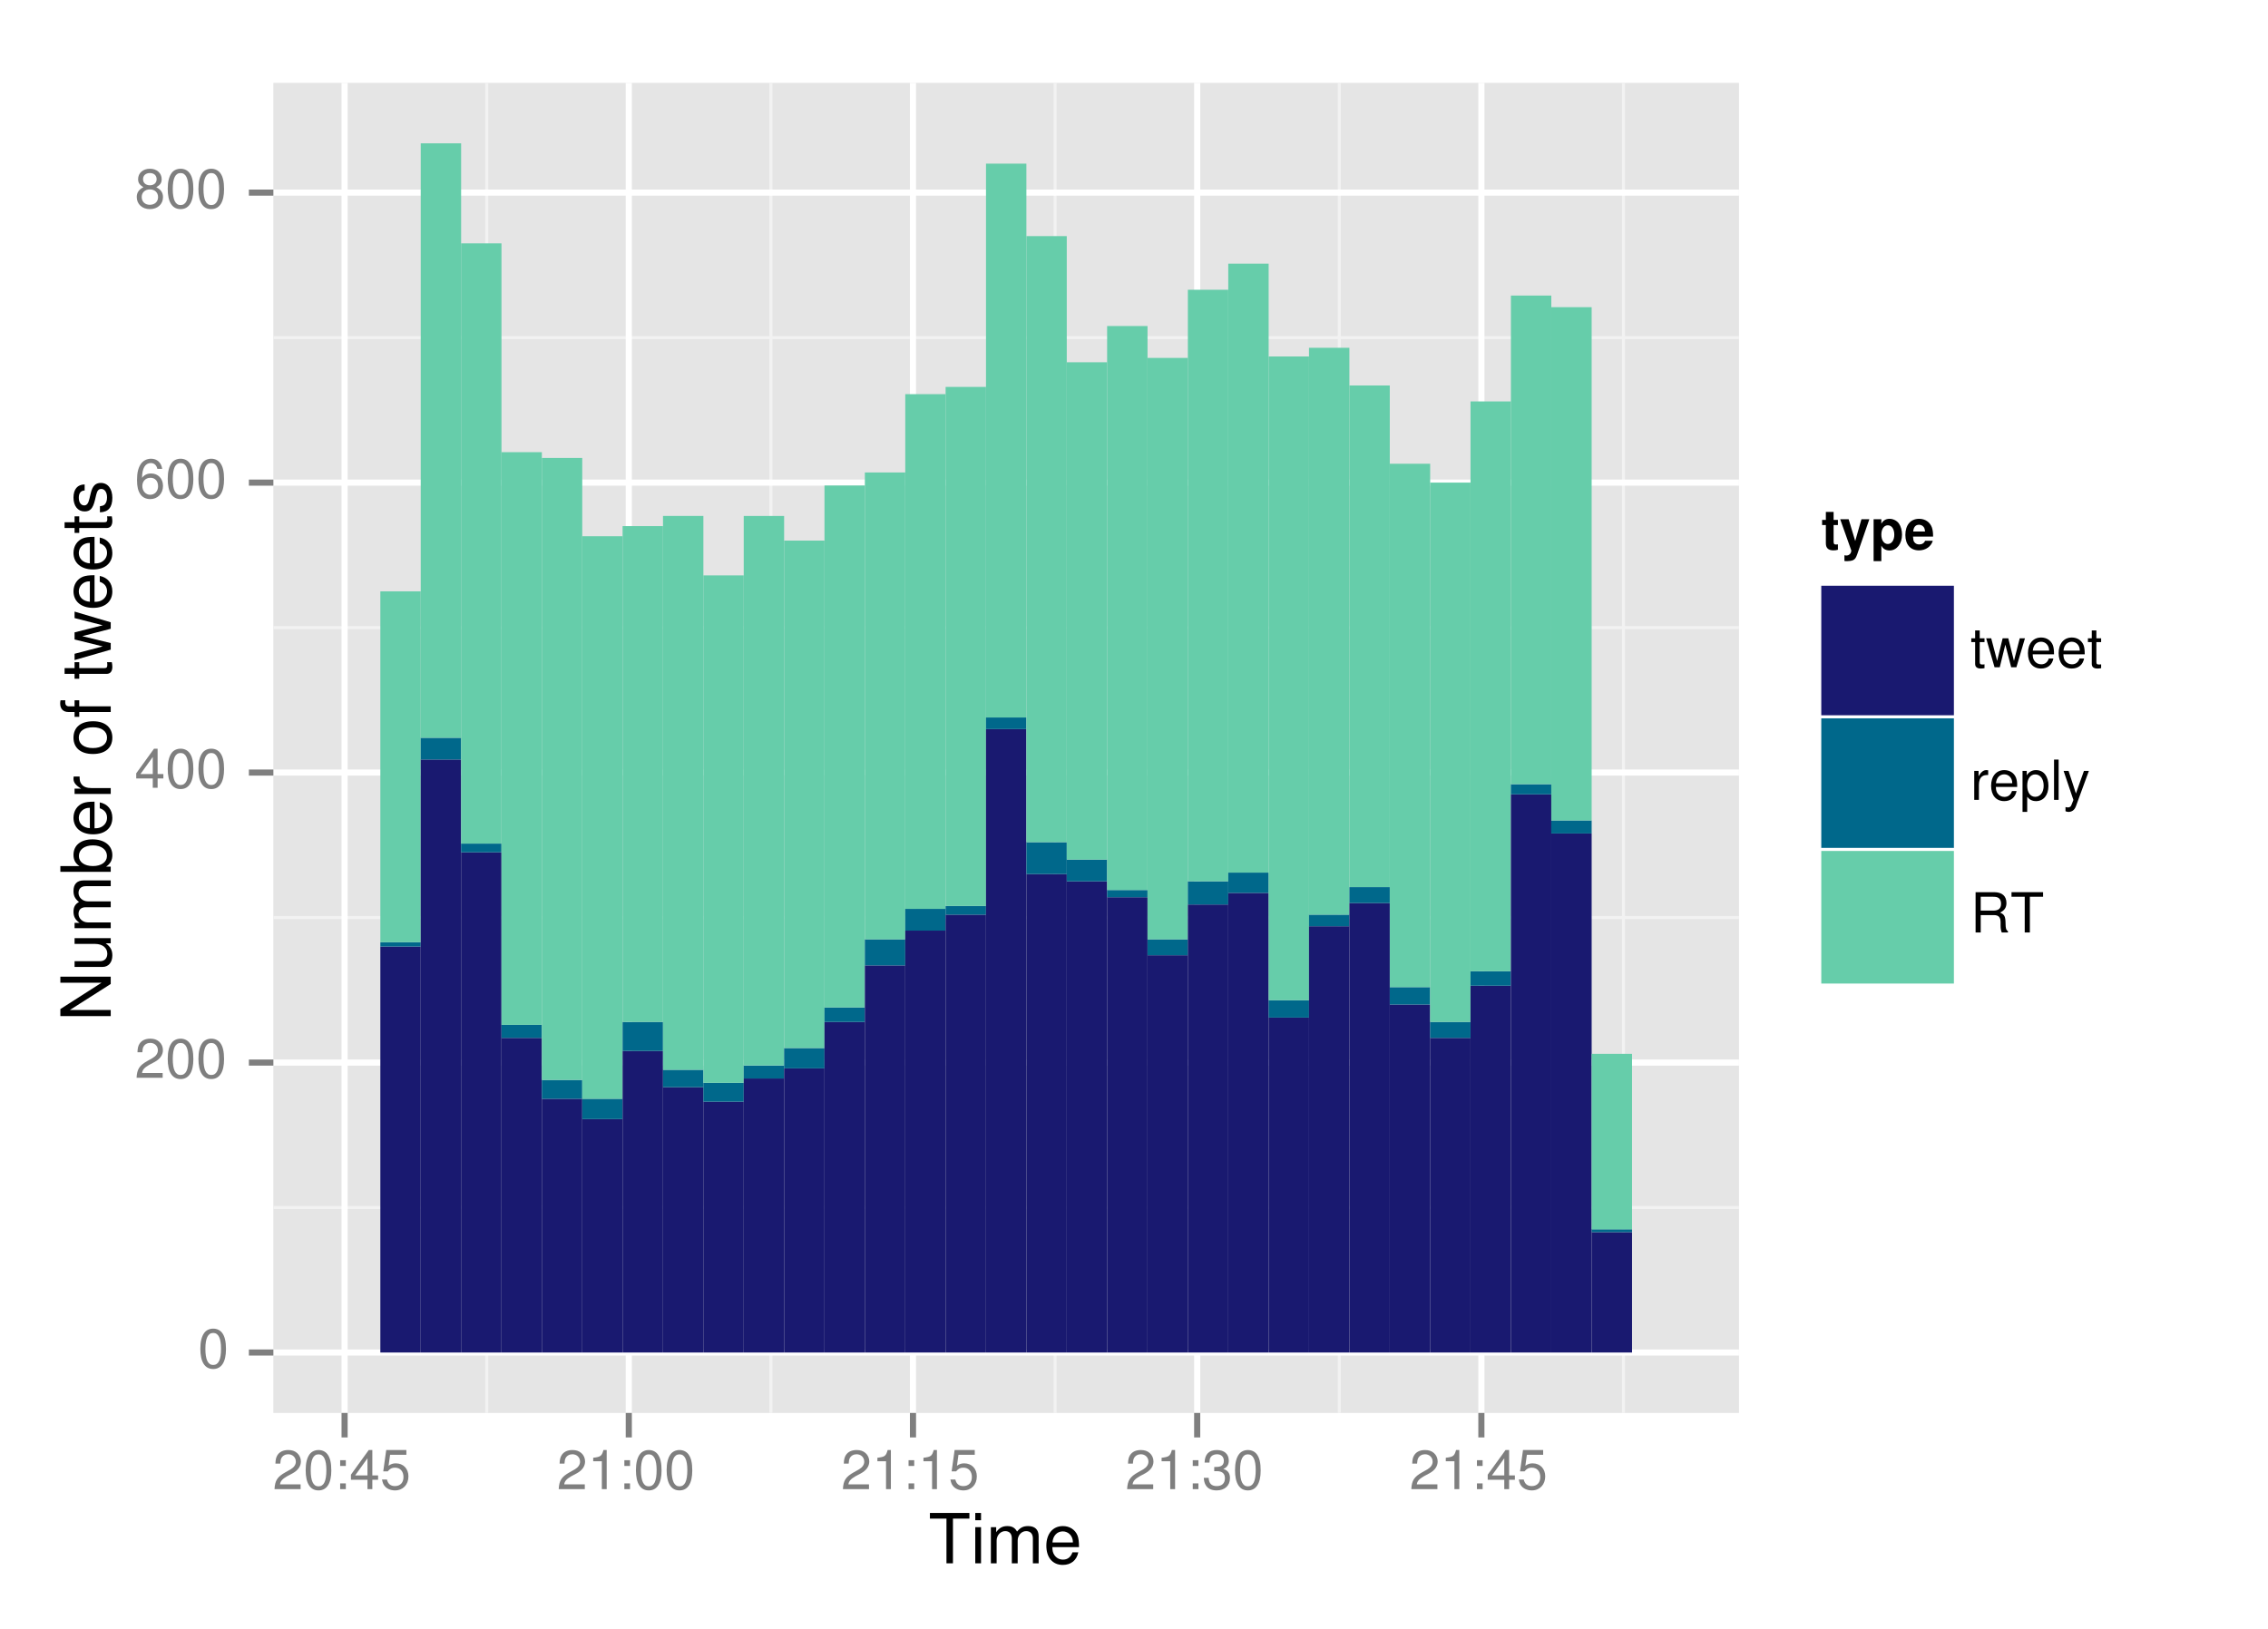 <?xml version="1.0" encoding="UTF-8"?>
<svg xmlns="http://www.w3.org/2000/svg" xmlns:xlink="http://www.w3.org/1999/xlink" width="394pt" height="283pt" viewBox="0 0 394 283" version="1.1">
<defs>
<g>
<symbol overflow="visible" id="glyph0-0">
<path style="stroke:none;" d=""/>
</symbol>
<symbol overflow="visible" id="glyph0-1">
<path style="stroke:none;" d="M 2.641 -6.797 C 2 -6.797 1.422 -6.531 1.078 -6.047 C 0.641 -5.453 0.406 -4.547 0.406 -3.297 C 0.406 -1 1.188 0.219 2.641 0.219 C 4.078 0.219 4.859 -1 4.859 -3.234 C 4.859 -4.562 4.656 -5.438 4.203 -6.047 C 3.844 -6.531 3.281 -6.797 2.641 -6.797 Z M 2.641 -6.047 C 3.547 -6.047 4 -5.125 4 -3.312 C 4 -1.375 3.562 -0.484 2.625 -0.484 C 1.734 -0.484 1.281 -1.422 1.281 -3.281 C 1.281 -5.141 1.734 -6.047 2.641 -6.047 Z M 2.641 -6.047 "/>
</symbol>
<symbol overflow="visible" id="glyph0-2">
<path style="stroke:none;" d="M 4.859 -0.828 L 1.281 -0.828 C 1.359 -1.391 1.672 -1.75 2.5 -2.234 L 3.469 -2.75 C 4.406 -3.266 4.906 -3.969 4.906 -4.812 C 4.906 -5.375 4.672 -5.906 4.266 -6.266 C 3.859 -6.625 3.375 -6.797 2.719 -6.797 C 1.859 -6.797 1.219 -6.5 0.844 -5.922 C 0.609 -5.562 0.5 -5.125 0.484 -4.438 L 1.328 -4.438 C 1.359 -4.906 1.406 -5.188 1.531 -5.406 C 1.75 -5.812 2.188 -6.062 2.703 -6.062 C 3.469 -6.062 4.031 -5.516 4.031 -4.781 C 4.031 -4.25 3.719 -3.797 3.125 -3.438 L 2.234 -2.938 C 0.812 -2.141 0.406 -1.5 0.328 0 L 4.859 0 Z M 4.859 -0.828 "/>
</symbol>
<symbol overflow="visible" id="glyph0-3">
<path style="stroke:none;" d="M 3.141 -1.625 L 3.141 0 L 3.984 0 L 3.984 -1.625 L 4.984 -1.625 L 4.984 -2.391 L 3.984 -2.391 L 3.984 -6.797 L 3.359 -6.797 L 0.266 -2.516 L 0.266 -1.625 Z M 3.141 -2.391 L 1 -2.391 L 3.141 -5.359 Z M 3.141 -2.391 "/>
</symbol>
<symbol overflow="visible" id="glyph0-4">
<path style="stroke:none;" d="M 4.781 -5.031 C 4.609 -6.141 3.891 -6.797 2.844 -6.797 C 2.094 -6.797 1.422 -6.438 1.031 -5.828 C 0.609 -5.172 0.406 -4.344 0.406 -3.094 C 0.406 -1.953 0.578 -1.234 0.984 -0.625 C 1.359 -0.078 1.953 0.219 2.703 0.219 C 3.984 0.219 4.922 -0.734 4.922 -2.078 C 4.922 -3.344 4.062 -4.234 2.844 -4.234 C 2.172 -4.234 1.641 -3.969 1.281 -3.469 C 1.281 -5.125 1.828 -6.047 2.797 -6.047 C 3.391 -6.047 3.797 -5.672 3.938 -5.031 Z M 2.734 -3.484 C 3.547 -3.484 4.062 -2.922 4.062 -2 C 4.062 -1.156 3.484 -0.531 2.703 -0.531 C 1.922 -0.531 1.328 -1.188 1.328 -2.047 C 1.328 -2.891 1.906 -3.484 2.734 -3.484 Z M 2.734 -3.484 "/>
</symbol>
<symbol overflow="visible" id="glyph0-5">
<path style="stroke:none;" d="M 3.75 -3.578 C 4.453 -4 4.688 -4.344 4.688 -4.984 C 4.688 -6.047 3.844 -6.797 2.641 -6.797 C 1.438 -6.797 0.594 -6.047 0.594 -4.984 C 0.594 -4.359 0.828 -4.016 1.516 -3.578 C 0.734 -3.203 0.359 -2.641 0.359 -1.891 C 0.359 -0.641 1.297 0.219 2.641 0.219 C 3.984 0.219 4.922 -0.641 4.922 -1.875 C 4.922 -2.641 4.531 -3.203 3.75 -3.578 Z M 2.641 -6.047 C 3.359 -6.047 3.812 -5.625 3.812 -4.969 C 3.812 -4.344 3.344 -3.922 2.641 -3.922 C 1.922 -3.922 1.453 -4.344 1.453 -4.984 C 1.453 -5.625 1.922 -6.047 2.641 -6.047 Z M 2.641 -3.203 C 3.484 -3.203 4.062 -2.672 4.062 -1.875 C 4.062 -1.062 3.484 -0.531 2.625 -0.531 C 1.797 -0.531 1.219 -1.078 1.219 -1.875 C 1.219 -2.672 1.797 -3.203 2.641 -3.203 Z M 2.641 -3.203 "/>
</symbol>
<symbol overflow="visible" id="glyph0-6">
<path style="stroke:none;" d="M 2.047 -1 L 1.062 -1 L 1.062 0 L 2.047 0 Z M 2.047 -5.031 L 1.062 -5.031 L 1.062 -4.031 L 2.047 -4.031 Z M 2.047 -5.031 "/>
</symbol>
<symbol overflow="visible" id="glyph0-7">
<path style="stroke:none;" d="M 4.562 -6.797 L 1.062 -6.797 L 0.547 -3.094 L 1.328 -3.094 C 1.719 -3.562 2.047 -3.734 2.578 -3.734 C 3.484 -3.734 4.062 -3.109 4.062 -2.094 C 4.062 -1.125 3.484 -0.531 2.578 -0.531 C 1.828 -0.531 1.375 -0.906 1.188 -1.672 L 0.328 -1.672 C 0.453 -1.109 0.547 -0.844 0.75 -0.594 C 1.125 -0.078 1.828 0.219 2.594 0.219 C 3.969 0.219 4.922 -0.781 4.922 -2.219 C 4.922 -3.562 4.031 -4.484 2.719 -4.484 C 2.25 -4.484 1.859 -4.359 1.469 -4.062 L 1.734 -5.969 L 4.562 -5.969 Z M 4.562 -6.797 "/>
</symbol>
<symbol overflow="visible" id="glyph0-8">
<path style="stroke:none;" d="M 2.484 -4.844 L 2.484 0 L 3.328 0 L 3.328 -6.797 L 2.766 -6.797 C 2.469 -5.75 2.281 -5.609 0.984 -5.453 L 0.984 -4.844 Z M 2.484 -4.844 "/>
</symbol>
<symbol overflow="visible" id="glyph0-9">
<path style="stroke:none;" d="M 2.125 -3.125 L 2.578 -3.125 C 3.516 -3.125 3.984 -2.703 3.984 -1.891 C 3.984 -1.031 3.469 -0.531 2.578 -0.531 C 1.656 -0.531 1.203 -0.984 1.156 -1.969 L 0.312 -1.969 C 0.344 -1.422 0.438 -1.078 0.609 -0.766 C 0.953 -0.109 1.625 0.219 2.547 0.219 C 3.953 0.219 4.859 -0.609 4.859 -1.906 C 4.859 -2.766 4.516 -3.25 3.703 -3.516 C 4.344 -3.766 4.656 -4.25 4.656 -4.938 C 4.656 -6.109 3.875 -6.797 2.578 -6.797 C 1.203 -6.797 0.484 -6.047 0.453 -4.609 L 1.297 -4.609 C 1.312 -5.016 1.344 -5.25 1.453 -5.453 C 1.641 -5.828 2.062 -6.062 2.594 -6.062 C 3.344 -6.062 3.797 -5.625 3.797 -4.906 C 3.797 -4.422 3.609 -4.141 3.25 -3.984 C 3.016 -3.891 2.719 -3.844 2.125 -3.844 Z M 2.125 -3.125 "/>
</symbol>
<symbol overflow="visible" id="glyph0-10">
<path style="stroke:none;" d="M 2.438 -5.031 L 1.609 -5.031 L 1.609 -6.406 L 0.812 -6.406 L 0.812 -5.031 L 0.141 -5.031 L 0.141 -4.375 L 0.812 -4.375 L 0.812 -0.578 C 0.812 -0.062 1.156 0.219 1.781 0.219 C 1.969 0.219 2.172 0.203 2.438 0.156 L 2.438 -0.516 C 2.328 -0.484 2.203 -0.484 2.047 -0.484 C 1.703 -0.484 1.609 -0.578 1.609 -0.938 L 1.609 -4.375 L 2.438 -4.375 Z M 2.438 -5.031 "/>
</symbol>
<symbol overflow="visible" id="glyph0-11">
<path style="stroke:none;" d="M 5.312 0 L 6.797 -5.031 L 5.891 -5.031 L 4.891 -1.109 L 3.906 -5.031 L 2.922 -5.031 L 1.969 -1.109 L 0.938 -5.031 L 0.062 -5.031 L 1.516 0 L 2.422 0 L 3.391 -3.938 L 4.406 0 Z M 5.312 0 "/>
</symbol>
<symbol overflow="visible" id="glyph0-12">
<path style="stroke:none;" d="M 4.922 -2.25 C 4.922 -3.016 4.859 -3.469 4.719 -3.844 C 4.391 -4.672 3.625 -5.172 2.688 -5.172 C 1.281 -5.172 0.391 -4.094 0.391 -2.453 C 0.391 -0.797 1.25 0.219 2.672 0.219 C 3.812 0.219 4.609 -0.438 4.812 -1.531 L 4.016 -1.531 C 3.797 -0.859 3.344 -0.516 2.703 -0.516 C 2.188 -0.516 1.75 -0.75 1.484 -1.172 C 1.297 -1.453 1.234 -1.75 1.219 -2.25 Z M 1.234 -2.891 C 1.312 -3.828 1.875 -4.438 2.672 -4.438 C 3.469 -4.438 4.062 -3.781 4.062 -2.953 C 4.062 -2.938 4.062 -2.922 4.062 -2.891 Z M 1.234 -2.891 "/>
</symbol>
<symbol overflow="visible" id="glyph0-13">
<path style="stroke:none;" d="M 0.656 -5.031 L 0.656 0 L 1.469 0 L 1.469 -2.609 C 1.469 -3.328 1.656 -3.797 2.031 -4.078 C 2.281 -4.266 2.516 -4.312 3.078 -4.328 L 3.078 -5.141 C 2.938 -5.156 2.875 -5.172 2.766 -5.172 C 2.25 -5.172 1.859 -4.859 1.406 -4.109 L 1.406 -5.031 Z M 0.656 -5.031 "/>
</symbol>
<symbol overflow="visible" id="glyph0-14">
<path style="stroke:none;" d="M 0.516 2.094 L 1.328 2.094 L 1.328 -0.531 C 1.75 -0.016 2.219 0.219 2.875 0.219 C 4.156 0.219 5.016 -0.828 5.016 -2.422 C 5.016 -4.109 4.188 -5.172 2.859 -5.172 C 2.172 -5.172 1.625 -4.859 1.25 -4.266 L 1.25 -5.031 L 0.516 -5.031 Z M 2.719 -4.422 C 3.609 -4.422 4.188 -3.641 4.188 -2.453 C 4.188 -1.312 3.594 -0.531 2.719 -0.531 C 1.875 -0.531 1.328 -1.297 1.328 -2.469 C 1.328 -3.656 1.875 -4.422 2.719 -4.422 Z M 2.719 -4.422 "/>
</symbol>
<symbol overflow="visible" id="glyph0-15">
<path style="stroke:none;" d="M 1.453 -7 L 0.656 -7 L 0.656 0 L 1.453 0 Z M 1.453 -7 "/>
</symbol>
<symbol overflow="visible" id="glyph0-16">
<path style="stroke:none;" d="M 3.719 -5.031 L 2.328 -1.109 L 1.047 -5.031 L 0.188 -5.031 L 1.891 0.016 L 1.578 0.812 C 1.453 1.172 1.281 1.312 0.938 1.312 C 0.828 1.312 0.688 1.281 0.516 1.25 L 0.516 1.969 C 0.688 2.047 0.844 2.094 1.062 2.094 C 1.312 2.094 1.594 2 1.797 1.859 C 2.047 1.672 2.203 1.453 2.344 1.062 L 4.578 -5.031 Z M 3.719 -5.031 "/>
</symbol>
<symbol overflow="visible" id="glyph0-17">
<path style="stroke:none;" d="M 1.781 -3.016 L 4.094 -3.016 C 4.891 -3.016 5.234 -2.625 5.234 -1.766 L 5.234 -1.141 C 5.234 -0.703 5.312 -0.281 5.438 0 L 6.516 0 L 6.516 -0.219 C 6.172 -0.453 6.109 -0.703 6.094 -1.625 C 6.078 -2.781 5.906 -3.125 5.141 -3.453 C 5.922 -3.844 6.25 -4.328 6.25 -5.125 C 6.25 -6.328 5.484 -7 4.109 -7 L 0.891 -7 L 0.891 0 L 1.781 0 Z M 1.781 -3.797 L 1.781 -6.203 L 3.938 -6.203 C 4.438 -6.203 4.734 -6.125 4.953 -5.938 C 5.188 -5.734 5.312 -5.422 5.312 -5 C 5.312 -4.172 4.891 -3.797 3.938 -3.797 Z M 1.781 -3.797 "/>
</symbol>
<symbol overflow="visible" id="glyph0-18">
<path style="stroke:none;" d="M 3.391 -6.203 L 5.688 -6.203 L 5.688 -7 L 0.203 -7 L 0.203 -6.203 L 2.5 -6.203 L 2.5 0 L 3.391 0 Z M 3.391 -6.203 "/>
</symbol>
<symbol overflow="visible" id="glyph1-0">
<path style="stroke:none;" d=""/>
</symbol>
<symbol overflow="visible" id="glyph1-1">
<path style="stroke:none;" d="M 4.25 -7.766 L 7.109 -7.766 L 7.109 -8.75 L 0.25 -8.75 L 0.25 -7.766 L 3.125 -7.766 L 3.125 0 L 4.25 0 Z M 4.25 -7.766 "/>
</symbol>
<symbol overflow="visible" id="glyph1-2">
<path style="stroke:none;" d="M 1.797 -6.281 L 0.797 -6.281 L 0.797 0 L 1.797 0 Z M 1.797 -8.75 L 0.797 -8.75 L 0.797 -7.484 L 1.797 -7.484 Z M 1.797 -8.75 "/>
</symbol>
<symbol overflow="visible" id="glyph1-3">
<path style="stroke:none;" d="M 0.844 -6.281 L 0.844 0 L 1.844 0 L 1.844 -3.953 C 1.844 -4.859 2.516 -5.594 3.328 -5.594 C 4.062 -5.594 4.484 -5.141 4.484 -4.328 L 4.484 0 L 5.5 0 L 5.5 -3.953 C 5.5 -4.859 6.156 -5.594 6.969 -5.594 C 7.703 -5.594 8.141 -5.125 8.141 -4.328 L 8.141 0 L 9.141 0 L 9.141 -4.719 C 9.141 -5.844 8.5 -6.469 7.312 -6.469 C 6.484 -6.469 5.969 -6.219 5.391 -5.516 C 5.016 -6.188 4.516 -6.469 3.703 -6.469 C 2.859 -6.469 2.297 -6.156 1.766 -5.406 L 1.766 -6.281 Z M 0.844 -6.281 "/>
</symbol>
<symbol overflow="visible" id="glyph1-4">
<path style="stroke:none;" d="M 6.156 -2.812 C 6.156 -3.766 6.078 -4.344 5.906 -4.812 C 5.5 -5.844 4.531 -6.469 3.359 -6.469 C 1.609 -6.469 0.484 -5.125 0.484 -3.062 C 0.484 -1 1.578 0.281 3.344 0.281 C 4.781 0.281 5.766 -0.547 6.031 -1.906 L 5.016 -1.906 C 4.734 -1.078 4.172 -0.641 3.375 -0.641 C 2.734 -0.641 2.203 -0.938 1.859 -1.469 C 1.625 -1.828 1.531 -2.188 1.531 -2.812 Z M 1.547 -3.625 C 1.625 -4.781 2.344 -5.547 3.344 -5.547 C 4.328 -5.547 5.094 -4.734 5.094 -3.703 C 5.094 -3.672 5.094 -3.641 5.078 -3.625 Z M 1.547 -3.625 "/>
</symbol>
<symbol overflow="visible" id="glyph2-0">
<path style="stroke:none;" d=""/>
</symbol>
<symbol overflow="visible" id="glyph2-1">
<path style="stroke:none;" d="M -8.75 -7.75 L -8.75 -6.703 L -1.594 -6.703 L -8.75 -2.125 L -8.75 -0.906 L 0 -0.906 L 0 -1.969 L -7.094 -1.969 L 0 -6.484 L 0 -7.75 Z M -8.75 -7.75 "/>
</symbol>
<symbol overflow="visible" id="glyph2-2">
<path style="stroke:none;" d="M 0 -5.781 L -6.281 -5.781 L -6.281 -4.781 L -2.719 -4.781 C -1.438 -4.781 -0.594 -4.109 -0.594 -3.078 C -0.594 -2.281 -1.078 -1.781 -1.844 -1.781 L -6.281 -1.781 L -6.281 -0.781 L -1.438 -0.781 C -0.391 -0.781 0.281 -1.562 0.281 -2.781 C 0.281 -3.703 -0.047 -4.297 -0.875 -4.891 L 0 -4.891 Z M 0 -5.781 "/>
</symbol>
<symbol overflow="visible" id="glyph2-3">
<path style="stroke:none;" d="M -6.281 -0.844 L 0 -0.844 L 0 -1.844 L -3.953 -1.844 C -4.859 -1.844 -5.594 -2.516 -5.594 -3.328 C -5.594 -4.062 -5.141 -4.484 -4.328 -4.484 L 0 -4.484 L 0 -5.5 L -3.953 -5.5 C -4.859 -5.5 -5.594 -6.156 -5.594 -6.969 C -5.594 -7.703 -5.125 -8.141 -4.328 -8.141 L 0 -8.141 L 0 -9.141 L -4.719 -9.141 C -5.844 -9.141 -6.469 -8.5 -6.469 -7.312 C -6.469 -6.484 -6.219 -5.969 -5.516 -5.391 C -6.188 -5.016 -6.469 -4.516 -6.469 -3.703 C -6.469 -2.859 -6.156 -2.297 -5.406 -1.766 L -6.281 -1.766 Z M -6.281 -0.844 "/>
</symbol>
<symbol overflow="visible" id="glyph2-4">
<path style="stroke:none;" d="M -8.75 -0.641 L 0 -0.641 L 0 -1.547 L -0.797 -1.547 C -0.078 -2.031 0.281 -2.656 0.281 -3.547 C 0.281 -5.203 -1.078 -6.281 -3.172 -6.281 C -5.203 -6.281 -6.469 -5.25 -6.469 -3.594 C -6.469 -2.719 -6.141 -2.109 -5.438 -1.641 L -8.75 -1.641 Z M -5.531 -3.391 C -5.531 -4.516 -4.562 -5.234 -3.062 -5.234 C -1.625 -5.234 -0.656 -4.484 -0.656 -3.391 C -0.656 -2.344 -1.625 -1.641 -3.094 -1.641 C -4.578 -1.641 -5.531 -2.344 -5.531 -3.391 Z M -5.531 -3.391 "/>
</symbol>
<symbol overflow="visible" id="glyph2-5">
<path style="stroke:none;" d="M -2.812 -6.156 C -3.766 -6.156 -4.344 -6.078 -4.812 -5.906 C -5.844 -5.5 -6.469 -4.531 -6.469 -3.359 C -6.469 -1.609 -5.125 -0.484 -3.062 -0.484 C -1 -0.484 0.281 -1.578 0.281 -3.344 C 0.281 -4.781 -0.547 -5.766 -1.906 -6.031 L -1.906 -5.016 C -1.078 -4.734 -0.641 -4.172 -0.641 -3.375 C -0.641 -2.734 -0.938 -2.203 -1.469 -1.859 C -1.828 -1.625 -2.188 -1.531 -2.812 -1.531 Z M -3.625 -1.547 C -4.781 -1.625 -5.547 -2.344 -5.547 -3.344 C -5.547 -4.328 -4.734 -5.094 -3.703 -5.094 C -3.672 -5.094 -3.641 -5.094 -3.625 -5.078 Z M -3.625 -1.547 "/>
</symbol>
<symbol overflow="visible" id="glyph2-6">
<path style="stroke:none;" d="M -6.281 -0.828 L 0 -0.828 L 0 -1.844 L -3.266 -1.844 C -4.156 -1.844 -4.75 -2.062 -5.094 -2.547 C -5.328 -2.859 -5.406 -3.156 -5.406 -3.859 L -6.438 -3.859 C -6.453 -3.688 -6.469 -3.594 -6.469 -3.469 C -6.469 -2.812 -6.078 -2.328 -5.141 -1.75 L -6.281 -1.75 Z M -6.281 -0.828 "/>
</symbol>
<symbol overflow="visible" id="glyph2-7">
<path style="stroke:none;" d=""/>
</symbol>
<symbol overflow="visible" id="glyph2-8">
<path style="stroke:none;" d="M -6.469 -3.266 C -6.469 -1.5 -5.203 -0.438 -3.094 -0.438 C -0.984 -0.438 0.281 -1.484 0.281 -3.281 C 0.281 -5.047 -0.984 -6.125 -3.047 -6.125 C -5.219 -6.125 -6.469 -5.078 -6.469 -3.266 Z M -5.547 -3.281 C -5.547 -4.406 -4.625 -5.078 -3.062 -5.078 C -1.578 -5.078 -0.641 -4.375 -0.641 -3.281 C -0.641 -2.156 -1.578 -1.469 -3.094 -1.469 C -4.609 -1.469 -5.547 -2.156 -5.547 -3.281 Z M -5.547 -3.281 "/>
</symbol>
<symbol overflow="visible" id="glyph2-9">
<path style="stroke:none;" d="M -6.281 -3.094 L -6.281 -2.047 L -7.266 -2.047 C -7.688 -2.047 -7.906 -2.297 -7.906 -2.75 C -7.906 -2.828 -7.906 -2.875 -7.891 -3.094 L -8.719 -3.094 C -8.766 -2.875 -8.781 -2.734 -8.781 -2.531 C -8.781 -1.609 -8.25 -1.062 -7.359 -1.062 L -6.281 -1.062 L -6.281 -0.219 L -5.469 -0.219 L -5.469 -1.062 L 0 -1.062 L 0 -2.047 L -5.469 -2.047 L -5.469 -3.094 Z M -6.281 -3.094 "/>
</symbol>
<symbol overflow="visible" id="glyph2-10">
<path style="stroke:none;" d="M -6.281 -3.047 L -6.281 -2.016 L -8.016 -2.016 L -8.016 -1.016 L -6.281 -1.016 L -6.281 -0.172 L -5.469 -0.172 L -5.469 -1.016 L -0.719 -1.016 C -0.078 -1.016 0.281 -1.453 0.281 -2.234 C 0.281 -2.469 0.25 -2.719 0.188 -3.047 L -0.641 -3.047 C -0.609 -2.922 -0.594 -2.766 -0.594 -2.562 C -0.594 -2.141 -0.719 -2.016 -1.156 -2.016 L -5.469 -2.016 L -5.469 -3.047 Z M -6.281 -3.047 "/>
</symbol>
<symbol overflow="visible" id="glyph2-11">
<path style="stroke:none;" d="M 0 -6.641 L -6.281 -8.5 L -6.281 -7.375 L -1.391 -6.125 L -6.281 -4.891 L -6.281 -3.656 L -1.391 -2.453 L -6.281 -1.172 L -6.281 -0.078 L 0 -1.891 L 0 -3.031 L -4.938 -4.234 L 0 -5.516 Z M 0 -6.641 "/>
</symbol>
<symbol overflow="visible" id="glyph2-12">
<path style="stroke:none;" d="M -4.531 -5.25 C -5.766 -5.25 -6.469 -4.422 -6.469 -2.969 C -6.469 -1.516 -5.719 -0.562 -4.547 -0.562 C -3.562 -0.562 -3.094 -1.062 -2.734 -2.562 L -2.516 -3.484 C -2.344 -4.188 -2.094 -4.469 -1.625 -4.469 C -1.047 -4.469 -0.641 -3.875 -0.641 -3 C -0.641 -2.453 -0.797 -2 -1.062 -1.75 C -1.25 -1.594 -1.422 -1.531 -1.875 -1.469 L -1.875 -0.406 C -0.422 -0.453 0.281 -1.266 0.281 -2.922 C 0.281 -4.5 -0.5 -5.516 -1.719 -5.516 C -2.656 -5.516 -3.172 -4.984 -3.469 -3.734 L -3.703 -2.766 C -3.891 -1.953 -4.156 -1.609 -4.594 -1.609 C -5.172 -1.609 -5.547 -2.125 -5.547 -2.938 C -5.547 -3.75 -5.203 -4.172 -4.531 -4.203 Z M -4.531 -5.25 "/>
</symbol>
<symbol overflow="visible" id="glyph3-0">
<path style="stroke:none;" d=""/>
</symbol>
<symbol overflow="visible" id="glyph3-1">
<path style="stroke:none;" d="M 2.891 -5.078 L 2.141 -5.078 L 2.141 -6.469 L 0.797 -6.469 L 0.797 -5.078 L 0.141 -5.078 L 0.141 -4.188 L 0.797 -4.188 L 0.797 -1 C 0.797 -0.188 1.234 0.219 2.109 0.219 C 2.406 0.219 2.641 0.188 2.891 0.109 L 2.891 -0.828 C 2.75 -0.812 2.672 -0.797 2.578 -0.797 C 2.219 -0.797 2.141 -0.906 2.141 -1.359 L 2.141 -4.188 L 2.891 -4.188 Z M 2.891 -5.078 "/>
</symbol>
<symbol overflow="visible" id="glyph3-2">
<path style="stroke:none;" d="M 3.781 -5.188 L 2.703 -1.406 L 1.562 -5.188 L 0.094 -5.188 L 2.016 0.219 L 2.016 0.25 C 2.016 0.734 1.656 1.109 1.188 1.109 C 1.078 1.109 1 1.109 0.828 1.062 L 0.828 2.062 C 1.031 2.094 1.141 2.094 1.312 2.094 C 1.641 2.094 2.047 2.031 2.281 1.938 C 2.641 1.781 2.812 1.562 3.031 0.953 L 5.156 -5.188 Z M 3.781 -5.188 "/>
</symbol>
<symbol overflow="visible" id="glyph3-3">
<path style="stroke:none;" d="M 1.906 -5.188 L 0.562 -5.188 L 0.562 2.094 L 1.906 2.094 L 1.906 -0.609 C 2.219 -0.031 2.688 0.234 3.344 0.234 C 4.578 0.234 5.5 -0.938 5.5 -2.516 C 5.5 -3.25 5.297 -3.969 4.953 -4.453 C 4.609 -4.938 3.969 -5.266 3.344 -5.266 C 2.688 -5.266 2.219 -4.984 1.906 -4.406 Z M 3.031 -4.141 C 3.719 -4.141 4.156 -3.484 4.156 -2.5 C 4.156 -1.547 3.688 -0.891 3.031 -0.891 C 2.359 -0.891 1.906 -1.547 1.906 -2.516 C 1.906 -3.484 2.359 -4.141 3.031 -4.141 Z M 3.031 -4.141 "/>
</symbol>
<symbol overflow="visible" id="glyph3-4">
<path style="stroke:none;" d="M 5.031 -2.172 C 5.031 -2.281 5.031 -2.328 5.031 -2.391 C 5.031 -2.922 4.953 -3.391 4.828 -3.766 C 4.484 -4.703 3.656 -5.266 2.609 -5.266 C 1.125 -5.266 0.219 -4.188 0.219 -2.453 C 0.219 -0.797 1.109 0.219 2.578 0.219 C 3.734 0.219 4.688 -0.438 4.984 -1.453 L 3.656 -1.453 C 3.484 -1.047 3.125 -0.812 2.625 -0.812 C 2.25 -0.812 1.938 -0.969 1.75 -1.25 C 1.625 -1.453 1.578 -1.672 1.547 -2.172 Z M 1.578 -3.062 C 1.656 -3.844 2 -4.234 2.594 -4.234 C 2.922 -4.234 3.234 -4.078 3.422 -3.812 C 3.547 -3.609 3.609 -3.422 3.641 -3.062 Z M 1.578 -3.062 "/>
</symbol>
</g>
<clipPath id="clip1">
  <path d="M 47.488 14.398 L 303 14.398 L 303 246 L 47.488 246 Z M 47.488 14.398 "/>
</clipPath>
<clipPath id="clip2">
  <path d="M 47.488 209 L 303 209 L 303 211 L 47.488 211 Z M 47.488 209 "/>
</clipPath>
<clipPath id="clip3">
  <path d="M 47.488 159 L 303 159 L 303 160 L 47.488 160 Z M 47.488 159 "/>
</clipPath>
<clipPath id="clip4">
  <path d="M 47.488 108 L 303 108 L 303 110 L 47.488 110 Z M 47.488 108 "/>
</clipPath>
<clipPath id="clip5">
  <path d="M 47.488 58 L 303 58 L 303 59 L 47.488 59 Z M 47.488 58 "/>
</clipPath>
<clipPath id="clip6">
  <path d="M 84 14.398 L 85 14.398 L 85 246 L 84 246 Z M 84 14.398 "/>
</clipPath>
<clipPath id="clip7">
  <path d="M 133 14.398 L 135 14.398 L 135 246 L 133 246 Z M 133 14.398 "/>
</clipPath>
<clipPath id="clip8">
  <path d="M 183 14.398 L 184 14.398 L 184 246 L 183 246 Z M 183 14.398 "/>
</clipPath>
<clipPath id="clip9">
  <path d="M 232 14.398 L 233 14.398 L 233 246 L 232 246 Z M 232 14.398 "/>
</clipPath>
<clipPath id="clip10">
  <path d="M 281 14.398 L 283 14.398 L 283 246 L 281 246 Z M 281 14.398 "/>
</clipPath>
<clipPath id="clip11">
  <path d="M 47.488 234 L 303 234 L 303 236 L 47.488 236 Z M 47.488 234 "/>
</clipPath>
<clipPath id="clip12">
  <path d="M 47.488 184 L 303 184 L 303 186 L 47.488 186 Z M 47.488 184 "/>
</clipPath>
<clipPath id="clip13">
  <path d="M 47.488 133 L 303 133 L 303 135 L 47.488 135 Z M 47.488 133 "/>
</clipPath>
<clipPath id="clip14">
  <path d="M 47.488 83 L 303 83 L 303 85 L 47.488 85 Z M 47.488 83 "/>
</clipPath>
<clipPath id="clip15">
  <path d="M 47.488 32 L 303 32 L 303 34 L 47.488 34 Z M 47.488 32 "/>
</clipPath>
<clipPath id="clip16">
  <path d="M 59 14.398 L 61 14.398 L 61 246.512 L 59 246.512 Z M 59 14.398 "/>
</clipPath>
<clipPath id="clip17">
  <path d="M 108 14.398 L 110 14.398 L 110 246.512 L 108 246.512 Z M 108 14.398 "/>
</clipPath>
<clipPath id="clip18">
  <path d="M 158 14.398 L 160 14.398 L 160 246.512 L 158 246.512 Z M 158 14.398 "/>
</clipPath>
<clipPath id="clip19">
  <path d="M 207 14.398 L 209 14.398 L 209 246.512 L 207 246.512 Z M 207 14.398 "/>
</clipPath>
<clipPath id="clip20">
  <path d="M 256 14.398 L 258 14.398 L 258 246.512 L 256 246.512 Z M 256 14.398 "/>
</clipPath>
</defs>
<g id="surface27380">
<rect x="0" y="0" width="394" height="283" style="fill:rgb(100%,100%,100%);fill-opacity:1;stroke:none;"/>
<rect x="0" y="0" width="394" height="283" style="fill:rgb(100%,100%,100%);fill-opacity:1;stroke:none;"/>
<path style="fill:none;stroke-width:1.063;stroke-linecap:round;stroke-linejoin:round;stroke:rgb(100%,100%,100%);stroke-opacity:1;stroke-miterlimit:10;" d="M 0 283 L 394 283 L 394 0 L 0 0 Z M 0 283 "/>
<g clip-path="url(#clip1)" clip-rule="nonzero">
<path style=" stroke:none;fill-rule:nonzero;fill:rgb(89.804%,89.804%,89.804%);fill-opacity:1;" d="M 47.488 245.512 L 302.109 245.512 L 302.109 14.398 L 47.488 14.398 Z M 47.488 245.512 "/>
</g>
<g clip-path="url(#clip2)" clip-rule="nonzero">
<path style="fill:none;stroke-width:0.531;stroke-linecap:butt;stroke-linejoin:round;stroke:rgb(94.902%,94.902%,94.902%);stroke-opacity:1;stroke-miterlimit:10;" d="M 47.488 209.816 L 302.105 209.816 "/>
</g>
<g clip-path="url(#clip3)" clip-rule="nonzero">
<path style="fill:none;stroke-width:0.531;stroke-linecap:butt;stroke-linejoin:round;stroke:rgb(94.902%,94.902%,94.902%);stroke-opacity:1;stroke-miterlimit:10;" d="M 47.488 159.43 L 302.105 159.43 "/>
</g>
<g clip-path="url(#clip4)" clip-rule="nonzero">
<path style="fill:none;stroke-width:0.531;stroke-linecap:butt;stroke-linejoin:round;stroke:rgb(94.902%,94.902%,94.902%);stroke-opacity:1;stroke-miterlimit:10;" d="M 47.488 109.047 L 302.105 109.047 "/>
</g>
<g clip-path="url(#clip5)" clip-rule="nonzero">
<path style="fill:none;stroke-width:0.531;stroke-linecap:butt;stroke-linejoin:round;stroke:rgb(94.902%,94.902%,94.902%);stroke-opacity:1;stroke-miterlimit:10;" d="M 47.488 58.664 L 302.105 58.664 "/>
</g>
<g clip-path="url(#clip6)" clip-rule="nonzero">
<path style="fill:none;stroke-width:0.531;stroke-linecap:butt;stroke-linejoin:round;stroke:rgb(94.902%,94.902%,94.902%);stroke-opacity:1;stroke-miterlimit:10;" d="M 84.551 245.512 L 84.551 14.398 "/>
</g>
<g clip-path="url(#clip7)" clip-rule="nonzero">
<path style="fill:none;stroke-width:0.531;stroke-linecap:butt;stroke-linejoin:round;stroke:rgb(94.902%,94.902%,94.902%);stroke-opacity:1;stroke-miterlimit:10;" d="M 133.922 245.512 L 133.922 14.398 "/>
</g>
<g clip-path="url(#clip8)" clip-rule="nonzero">
<path style="fill:none;stroke-width:0.531;stroke-linecap:butt;stroke-linejoin:round;stroke:rgb(94.902%,94.902%,94.902%);stroke-opacity:1;stroke-miterlimit:10;" d="M 183.293 245.512 L 183.293 14.398 "/>
</g>
<g clip-path="url(#clip9)" clip-rule="nonzero">
<path style="fill:none;stroke-width:0.531;stroke-linecap:butt;stroke-linejoin:round;stroke:rgb(94.902%,94.902%,94.902%);stroke-opacity:1;stroke-miterlimit:10;" d="M 232.664 245.512 L 232.664 14.398 "/>
</g>
<g clip-path="url(#clip10)" clip-rule="nonzero">
<path style="fill:none;stroke-width:0.531;stroke-linecap:butt;stroke-linejoin:round;stroke:rgb(94.902%,94.902%,94.902%);stroke-opacity:1;stroke-miterlimit:10;" d="M 282.035 245.512 L 282.035 14.398 "/>
</g>
<g clip-path="url(#clip11)" clip-rule="nonzero">
<path style="fill:none;stroke-width:1.063;stroke-linecap:butt;stroke-linejoin:round;stroke:rgb(100%,100%,100%);stroke-opacity:1;stroke-miterlimit:10;" d="M 47.488 235.008 L 302.105 235.008 "/>
</g>
<g clip-path="url(#clip12)" clip-rule="nonzero">
<path style="fill:none;stroke-width:1.063;stroke-linecap:butt;stroke-linejoin:round;stroke:rgb(100%,100%,100%);stroke-opacity:1;stroke-miterlimit:10;" d="M 47.488 184.625 L 302.105 184.625 "/>
</g>
<g clip-path="url(#clip13)" clip-rule="nonzero">
<path style="fill:none;stroke-width:1.063;stroke-linecap:butt;stroke-linejoin:round;stroke:rgb(100%,100%,100%);stroke-opacity:1;stroke-miterlimit:10;" d="M 47.488 134.238 L 302.105 134.238 "/>
</g>
<g clip-path="url(#clip14)" clip-rule="nonzero">
<path style="fill:none;stroke-width:1.063;stroke-linecap:butt;stroke-linejoin:round;stroke:rgb(100%,100%,100%);stroke-opacity:1;stroke-miterlimit:10;" d="M 47.488 83.855 L 302.105 83.855 "/>
</g>
<g clip-path="url(#clip15)" clip-rule="nonzero">
<path style="fill:none;stroke-width:1.063;stroke-linecap:butt;stroke-linejoin:round;stroke:rgb(100%,100%,100%);stroke-opacity:1;stroke-miterlimit:10;" d="M 47.488 33.469 L 302.105 33.469 "/>
</g>
<g clip-path="url(#clip16)" clip-rule="nonzero">
<path style="fill:none;stroke-width:1.063;stroke-linecap:butt;stroke-linejoin:round;stroke:rgb(100%,100%,100%);stroke-opacity:1;stroke-miterlimit:10;" d="M 59.863 245.512 L 59.863 14.398 "/>
</g>
<g clip-path="url(#clip17)" clip-rule="nonzero">
<path style="fill:none;stroke-width:1.063;stroke-linecap:butt;stroke-linejoin:round;stroke:rgb(100%,100%,100%);stroke-opacity:1;stroke-miterlimit:10;" d="M 109.234 245.512 L 109.234 14.398 "/>
</g>
<g clip-path="url(#clip18)" clip-rule="nonzero">
<path style="fill:none;stroke-width:1.063;stroke-linecap:butt;stroke-linejoin:round;stroke:rgb(100%,100%,100%);stroke-opacity:1;stroke-miterlimit:10;" d="M 158.605 245.512 L 158.605 14.398 "/>
</g>
<g clip-path="url(#clip19)" clip-rule="nonzero">
<path style="fill:none;stroke-width:1.063;stroke-linecap:butt;stroke-linejoin:round;stroke:rgb(100%,100%,100%);stroke-opacity:1;stroke-miterlimit:10;" d="M 207.977 245.512 L 207.977 14.398 "/>
</g>
<g clip-path="url(#clip20)" clip-rule="nonzero">
<path style="fill:none;stroke-width:1.063;stroke-linecap:butt;stroke-linejoin:round;stroke:rgb(100%,100%,100%);stroke-opacity:1;stroke-miterlimit:10;" d="M 257.348 245.512 L 257.348 14.398 "/>
</g>
<path style=" stroke:none;fill-rule:nonzero;fill:rgb(9.804%,9.804%,43.922%);fill-opacity:1;" d="M 66.074 235.008 L 73.09 235.008 L 73.09 164.469 L 66.074 164.469 Z M 66.074 235.008 "/>
<path style=" stroke:none;fill-rule:nonzero;fill:rgb(0%,40.784%,54.51%);fill-opacity:1;" d="M 66.074 164.469 L 73.09 164.469 L 73.09 163.715 L 66.074 163.715 Z M 66.074 164.469 "/>
<path style=" stroke:none;fill-rule:nonzero;fill:rgb(40%,80.392%,66.667%);fill-opacity:1;" d="M 66.074 163.715 L 73.09 163.715 L 73.09 102.75 L 66.074 102.75 Z M 66.074 163.715 "/>
<path style=" stroke:none;fill-rule:nonzero;fill:rgb(9.804%,9.804%,43.922%);fill-opacity:1;" d="M 73.09 235.008 L 80.105 235.008 L 80.105 131.973 L 73.09 131.973 Z M 73.09 235.008 "/>
<path style=" stroke:none;fill-rule:nonzero;fill:rgb(0%,40.784%,54.51%);fill-opacity:1;" d="M 73.09 131.973 L 80.105 131.973 L 80.105 128.195 L 73.09 128.195 Z M 73.09 131.973 "/>
<path style=" stroke:none;fill-rule:nonzero;fill:rgb(40%,80.392%,66.667%);fill-opacity:1;" d="M 73.09 128.191 L 80.105 128.191 L 80.105 24.902 L 73.09 24.902 Z M 73.09 128.191 "/>
<path style=" stroke:none;fill-rule:nonzero;fill:rgb(9.804%,9.804%,43.922%);fill-opacity:1;" d="M 80.102 235.008 L 87.117 235.008 L 87.117 148.094 L 80.102 148.094 Z M 80.102 235.008 "/>
<path style=" stroke:none;fill-rule:nonzero;fill:rgb(0%,40.784%,54.51%);fill-opacity:1;" d="M 80.102 148.094 L 87.117 148.094 L 87.117 146.582 L 80.102 146.582 Z M 80.102 148.094 "/>
<path style=" stroke:none;fill-rule:nonzero;fill:rgb(40%,80.392%,66.667%);fill-opacity:1;" d="M 80.102 146.582 L 87.117 146.582 L 87.117 42.285 L 80.102 42.285 Z M 80.102 146.582 "/>
<path style=" stroke:none;fill-rule:nonzero;fill:rgb(9.804%,9.804%,43.922%);fill-opacity:1;" d="M 87.117 235.008 L 94.133 235.008 L 94.133 180.34 L 87.117 180.34 Z M 87.117 235.008 "/>
<path style=" stroke:none;fill-rule:nonzero;fill:rgb(0%,40.784%,54.51%);fill-opacity:1;" d="M 87.117 180.34 L 94.133 180.34 L 94.133 178.074 L 87.117 178.074 Z M 87.117 180.34 "/>
<path style=" stroke:none;fill-rule:nonzero;fill:rgb(40%,80.392%,66.667%);fill-opacity:1;" d="M 87.117 178.074 L 94.133 178.074 L 94.133 78.566 L 87.117 78.566 Z M 87.117 178.074 "/>
<path style=" stroke:none;fill-rule:nonzero;fill:rgb(9.804%,9.804%,43.922%);fill-opacity:1;" d="M 94.133 235.008 L 101.148 235.008 L 101.148 190.922 L 94.133 190.922 Z M 94.133 235.008 "/>
<path style=" stroke:none;fill-rule:nonzero;fill:rgb(0%,40.784%,54.51%);fill-opacity:1;" d="M 94.133 190.922 L 101.148 190.922 L 101.148 187.648 L 94.133 187.648 Z M 94.133 190.922 "/>
<path style=" stroke:none;fill-rule:nonzero;fill:rgb(40%,80.392%,66.667%);fill-opacity:1;" d="M 94.133 187.648 L 101.148 187.648 L 101.148 79.574 L 94.133 79.574 Z M 94.133 187.648 "/>
<path style=" stroke:none;fill-rule:nonzero;fill:rgb(9.804%,9.804%,43.922%);fill-opacity:1;" d="M 101.145 235.008 L 108.16 235.008 L 108.16 194.449 L 101.145 194.449 Z M 101.145 235.008 "/>
<path style=" stroke:none;fill-rule:nonzero;fill:rgb(0%,40.784%,54.51%);fill-opacity:1;" d="M 101.145 194.449 L 108.16 194.449 L 108.16 190.922 L 101.145 190.922 Z M 101.145 194.449 "/>
<path style=" stroke:none;fill-rule:nonzero;fill:rgb(40%,80.392%,66.667%);fill-opacity:1;" d="M 101.145 190.922 L 108.16 190.922 L 108.16 93.176 L 101.145 93.176 Z M 101.145 190.922 "/>
<path style=" stroke:none;fill-rule:nonzero;fill:rgb(9.804%,9.804%,43.922%);fill-opacity:1;" d="M 108.16 235.008 L 115.176 235.008 L 115.176 182.609 L 108.16 182.609 Z M 108.16 235.008 "/>
<path style=" stroke:none;fill-rule:nonzero;fill:rgb(0%,40.784%,54.51%);fill-opacity:1;" d="M 108.16 182.609 L 115.176 182.609 L 115.176 177.57 L 108.16 177.57 Z M 108.16 182.609 "/>
<path style=" stroke:none;fill-rule:nonzero;fill:rgb(40%,80.392%,66.667%);fill-opacity:1;" d="M 108.16 177.57 L 115.176 177.57 L 115.176 91.414 L 108.16 91.414 Z M 108.16 177.57 "/>
<path style=" stroke:none;fill-rule:nonzero;fill:rgb(9.804%,9.804%,43.922%);fill-opacity:1;" d="M 115.176 235.008 L 122.191 235.008 L 122.191 188.906 L 115.176 188.906 Z M 115.176 235.008 "/>
<path style=" stroke:none;fill-rule:nonzero;fill:rgb(0%,40.784%,54.51%);fill-opacity:1;" d="M 115.176 188.906 L 122.191 188.906 L 122.191 185.883 L 115.176 185.883 Z M 115.176 188.906 "/>
<path style=" stroke:none;fill-rule:nonzero;fill:rgb(40%,80.392%,66.667%);fill-opacity:1;" d="M 115.176 185.883 L 122.191 185.883 L 122.191 89.648 L 115.176 89.648 Z M 115.176 185.883 "/>
<path style=" stroke:none;fill-rule:nonzero;fill:rgb(9.804%,9.804%,43.922%);fill-opacity:1;" d="M 122.188 235.008 L 129.203 235.008 L 129.203 191.426 L 122.188 191.426 Z M 122.188 235.008 "/>
<path style=" stroke:none;fill-rule:nonzero;fill:rgb(0%,40.784%,54.51%);fill-opacity:1;" d="M 122.188 191.426 L 129.203 191.426 L 129.203 188.152 L 122.188 188.152 Z M 122.188 191.426 "/>
<path style=" stroke:none;fill-rule:nonzero;fill:rgb(40%,80.392%,66.667%);fill-opacity:1;" d="M 122.188 188.152 L 129.203 188.152 L 129.203 99.98 L 122.188 99.98 Z M 122.188 188.152 "/>
<path style=" stroke:none;fill-rule:nonzero;fill:rgb(9.804%,9.804%,43.922%);fill-opacity:1;" d="M 129.203 235.008 L 136.219 235.008 L 136.219 187.395 L 129.203 187.395 Z M 129.203 235.008 "/>
<path style=" stroke:none;fill-rule:nonzero;fill:rgb(0%,40.784%,54.51%);fill-opacity:1;" d="M 129.203 187.395 L 136.219 187.395 L 136.219 185.129 L 129.203 185.129 Z M 129.203 187.395 "/>
<path style=" stroke:none;fill-rule:nonzero;fill:rgb(40%,80.392%,66.667%);fill-opacity:1;" d="M 129.203 185.129 L 136.219 185.129 L 136.219 89.652 L 129.203 89.652 Z M 129.203 185.129 "/>
<path style=" stroke:none;fill-rule:nonzero;fill:rgb(9.804%,9.804%,43.922%);fill-opacity:1;" d="M 136.219 235.008 L 143.234 235.008 L 143.234 185.633 L 136.219 185.633 Z M 136.219 235.008 "/>
<path style=" stroke:none;fill-rule:nonzero;fill:rgb(0%,40.784%,54.51%);fill-opacity:1;" d="M 136.219 185.633 L 143.234 185.633 L 143.234 182.105 L 136.219 182.105 Z M 136.219 185.633 "/>
<path style=" stroke:none;fill-rule:nonzero;fill:rgb(40%,80.392%,66.667%);fill-opacity:1;" d="M 136.219 182.105 L 143.234 182.105 L 143.234 93.934 L 136.219 93.934 Z M 136.219 182.105 "/>
<path style=" stroke:none;fill-rule:nonzero;fill:rgb(9.804%,9.804%,43.922%);fill-opacity:1;" d="M 143.23 235.008 L 150.246 235.008 L 150.246 177.57 L 143.23 177.57 Z M 143.23 235.008 "/>
<path style=" stroke:none;fill-rule:nonzero;fill:rgb(0%,40.784%,54.51%);fill-opacity:1;" d="M 143.23 177.57 L 150.246 177.57 L 150.246 175.051 L 143.23 175.051 Z M 143.23 177.57 "/>
<path style=" stroke:none;fill-rule:nonzero;fill:rgb(40%,80.392%,66.667%);fill-opacity:1;" d="M 143.23 175.051 L 150.246 175.051 L 150.246 84.359 L 143.23 84.359 Z M 143.23 175.051 "/>
<path style=" stroke:none;fill-rule:nonzero;fill:rgb(9.804%,9.804%,43.922%);fill-opacity:1;" d="M 150.246 235.008 L 157.262 235.008 L 157.262 167.746 L 150.246 167.746 Z M 150.246 235.008 "/>
<path style=" stroke:none;fill-rule:nonzero;fill:rgb(0%,40.784%,54.51%);fill-opacity:1;" d="M 150.246 167.746 L 157.262 167.746 L 157.262 163.211 L 150.246 163.211 Z M 150.246 167.746 "/>
<path style=" stroke:none;fill-rule:nonzero;fill:rgb(40%,80.392%,66.667%);fill-opacity:1;" d="M 150.246 163.211 L 157.262 163.211 L 157.262 82.094 L 150.246 82.094 Z M 150.246 163.211 "/>
<path style=" stroke:none;fill-rule:nonzero;fill:rgb(9.804%,9.804%,43.922%);fill-opacity:1;" d="M 157.262 235.008 L 164.277 235.008 L 164.277 161.699 L 157.262 161.699 Z M 157.262 235.008 "/>
<path style=" stroke:none;fill-rule:nonzero;fill:rgb(0%,40.784%,54.51%);fill-opacity:1;" d="M 157.262 161.699 L 164.277 161.699 L 164.277 157.922 L 157.262 157.922 Z M 157.262 161.699 "/>
<path style=" stroke:none;fill-rule:nonzero;fill:rgb(40%,80.392%,66.667%);fill-opacity:1;" d="M 157.262 157.922 L 164.277 157.922 L 164.277 68.488 L 157.262 68.488 Z M 157.262 157.922 "/>
<path style=" stroke:none;fill-rule:nonzero;fill:rgb(9.804%,9.804%,43.922%);fill-opacity:1;" d="M 164.273 235.008 L 171.289 235.008 L 171.289 158.926 L 164.273 158.926 Z M 164.273 235.008 "/>
<path style=" stroke:none;fill-rule:nonzero;fill:rgb(0%,40.784%,54.51%);fill-opacity:1;" d="M 164.273 158.93 L 171.289 158.93 L 171.289 157.418 L 164.273 157.418 Z M 164.273 158.93 "/>
<path style=" stroke:none;fill-rule:nonzero;fill:rgb(40%,80.392%,66.667%);fill-opacity:1;" d="M 164.273 157.418 L 171.289 157.418 L 171.289 67.23 L 164.273 67.23 Z M 164.273 157.418 "/>
<path style=" stroke:none;fill-rule:nonzero;fill:rgb(9.804%,9.804%,43.922%);fill-opacity:1;" d="M 171.289 235.008 L 178.305 235.008 L 178.305 126.68 L 171.289 126.68 Z M 171.289 235.008 "/>
<path style=" stroke:none;fill-rule:nonzero;fill:rgb(0%,40.784%,54.51%);fill-opacity:1;" d="M 171.289 126.684 L 178.305 126.684 L 178.305 124.668 L 171.289 124.668 Z M 171.289 126.684 "/>
<path style=" stroke:none;fill-rule:nonzero;fill:rgb(40%,80.392%,66.667%);fill-opacity:1;" d="M 171.289 124.668 L 178.305 124.668 L 178.305 28.434 L 171.289 28.434 Z M 171.289 124.668 "/>
<path style=" stroke:none;fill-rule:nonzero;fill:rgb(9.804%,9.804%,43.922%);fill-opacity:1;" d="M 178.305 235.008 L 185.32 235.008 L 185.32 151.875 L 178.305 151.875 Z M 178.305 235.008 "/>
<path style=" stroke:none;fill-rule:nonzero;fill:rgb(0%,40.784%,54.51%);fill-opacity:1;" d="M 178.305 151.875 L 185.32 151.875 L 185.32 146.332 L 178.305 146.332 Z M 178.305 151.875 "/>
<path style=" stroke:none;fill-rule:nonzero;fill:rgb(40%,80.392%,66.667%);fill-opacity:1;" d="M 178.305 146.332 L 185.32 146.332 L 185.32 41.027 L 178.305 41.027 Z M 178.305 146.332 "/>
<path style=" stroke:none;fill-rule:nonzero;fill:rgb(9.804%,9.804%,43.922%);fill-opacity:1;" d="M 185.316 235.008 L 192.332 235.008 L 192.332 153.133 L 185.316 153.133 Z M 185.316 235.008 "/>
<path style=" stroke:none;fill-rule:nonzero;fill:rgb(0%,40.784%,54.51%);fill-opacity:1;" d="M 185.316 153.133 L 192.332 153.133 L 192.332 149.355 L 185.316 149.355 Z M 185.316 153.133 "/>
<path style=" stroke:none;fill-rule:nonzero;fill:rgb(40%,80.392%,66.667%);fill-opacity:1;" d="M 185.316 149.355 L 192.332 149.355 L 192.332 62.945 L 185.316 62.945 Z M 185.316 149.355 "/>
<path style=" stroke:none;fill-rule:nonzero;fill:rgb(9.804%,9.804%,43.922%);fill-opacity:1;" d="M 192.332 235.008 L 199.348 235.008 L 199.348 155.902 L 192.332 155.902 Z M 192.332 235.008 "/>
<path style=" stroke:none;fill-rule:nonzero;fill:rgb(0%,40.784%,54.51%);fill-opacity:1;" d="M 192.332 155.906 L 199.348 155.906 L 199.348 154.648 L 192.332 154.648 Z M 192.332 155.906 "/>
<path style=" stroke:none;fill-rule:nonzero;fill:rgb(40%,80.392%,66.667%);fill-opacity:1;" d="M 192.332 154.645 L 199.348 154.645 L 199.348 56.648 L 192.332 56.648 Z M 192.332 154.645 "/>
<path style=" stroke:none;fill-rule:nonzero;fill:rgb(9.804%,9.804%,43.922%);fill-opacity:1;" d="M 199.348 235.008 L 206.363 235.008 L 206.363 165.98 L 199.348 165.98 Z M 199.348 235.008 "/>
<path style=" stroke:none;fill-rule:nonzero;fill:rgb(0%,40.784%,54.51%);fill-opacity:1;" d="M 199.348 165.98 L 206.363 165.98 L 206.363 163.211 L 199.348 163.211 Z M 199.348 165.98 "/>
<path style=" stroke:none;fill-rule:nonzero;fill:rgb(40%,80.392%,66.667%);fill-opacity:1;" d="M 199.348 163.211 L 206.363 163.211 L 206.363 62.191 L 199.348 62.191 Z M 199.348 163.211 "/>
<path style=" stroke:none;fill-rule:nonzero;fill:rgb(9.804%,9.804%,43.922%);fill-opacity:1;" d="M 206.359 235.008 L 213.375 235.008 L 213.375 157.164 L 206.359 157.164 Z M 206.359 235.008 "/>
<path style=" stroke:none;fill-rule:nonzero;fill:rgb(0%,40.784%,54.51%);fill-opacity:1;" d="M 206.359 157.164 L 213.375 157.164 L 213.375 153.133 L 206.359 153.133 Z M 206.359 157.164 "/>
<path style=" stroke:none;fill-rule:nonzero;fill:rgb(40%,80.392%,66.667%);fill-opacity:1;" d="M 206.359 153.133 L 213.375 153.133 L 213.375 50.348 L 206.359 50.348 Z M 206.359 153.133 "/>
<path style=" stroke:none;fill-rule:nonzero;fill:rgb(9.804%,9.804%,43.922%);fill-opacity:1;" d="M 213.375 235.008 L 220.391 235.008 L 220.391 155.148 L 213.375 155.148 Z M 213.375 235.008 "/>
<path style=" stroke:none;fill-rule:nonzero;fill:rgb(0%,40.784%,54.51%);fill-opacity:1;" d="M 213.375 155.148 L 220.391 155.148 L 220.391 151.621 L 213.375 151.621 Z M 213.375 155.148 "/>
<path style=" stroke:none;fill-rule:nonzero;fill:rgb(40%,80.392%,66.667%);fill-opacity:1;" d="M 213.375 151.621 L 220.391 151.621 L 220.391 45.812 L 213.375 45.812 Z M 213.375 151.621 "/>
<path style=" stroke:none;fill-rule:nonzero;fill:rgb(9.804%,9.804%,43.922%);fill-opacity:1;" d="M 220.391 235.008 L 227.406 235.008 L 227.406 176.812 L 220.391 176.812 Z M 220.391 235.008 "/>
<path style=" stroke:none;fill-rule:nonzero;fill:rgb(0%,40.784%,54.51%);fill-opacity:1;" d="M 220.391 176.812 L 227.406 176.812 L 227.406 173.789 L 220.391 173.789 Z M 220.391 176.812 "/>
<path style=" stroke:none;fill-rule:nonzero;fill:rgb(40%,80.392%,66.667%);fill-opacity:1;" d="M 220.391 173.793 L 227.406 173.793 L 227.406 61.941 L 220.391 61.941 Z M 220.391 173.793 "/>
<path style=" stroke:none;fill-rule:nonzero;fill:rgb(9.804%,9.804%,43.922%);fill-opacity:1;" d="M 227.402 235.008 L 234.418 235.008 L 234.418 160.941 L 227.402 160.941 Z M 227.402 235.008 "/>
<path style=" stroke:none;fill-rule:nonzero;fill:rgb(0%,40.784%,54.51%);fill-opacity:1;" d="M 227.402 160.941 L 234.418 160.941 L 234.418 158.926 L 227.402 158.926 Z M 227.402 160.941 "/>
<path style=" stroke:none;fill-rule:nonzero;fill:rgb(40%,80.392%,66.667%);fill-opacity:1;" d="M 227.402 158.93 L 234.418 158.93 L 234.418 60.43 L 227.402 60.43 Z M 227.402 158.93 "/>
<path style=" stroke:none;fill-rule:nonzero;fill:rgb(9.804%,9.804%,43.922%);fill-opacity:1;" d="M 234.418 235.008 L 241.434 235.008 L 241.434 156.91 L 234.418 156.91 Z M 234.418 235.008 "/>
<path style=" stroke:none;fill-rule:nonzero;fill:rgb(0%,40.784%,54.51%);fill-opacity:1;" d="M 234.418 156.914 L 241.434 156.914 L 241.434 154.145 L 234.418 154.145 Z M 234.418 156.914 "/>
<path style=" stroke:none;fill-rule:nonzero;fill:rgb(40%,80.392%,66.667%);fill-opacity:1;" d="M 234.418 154.141 L 241.434 154.141 L 241.434 66.977 L 234.418 66.977 Z M 234.418 154.141 "/>
<path style=" stroke:none;fill-rule:nonzero;fill:rgb(9.804%,9.804%,43.922%);fill-opacity:1;" d="M 241.434 235.008 L 248.449 235.008 L 248.449 174.547 L 241.434 174.547 Z M 241.434 235.008 "/>
<path style=" stroke:none;fill-rule:nonzero;fill:rgb(0%,40.784%,54.51%);fill-opacity:1;" d="M 241.434 174.547 L 248.449 174.547 L 248.449 171.523 L 241.434 171.523 Z M 241.434 174.547 "/>
<path style=" stroke:none;fill-rule:nonzero;fill:rgb(40%,80.392%,66.667%);fill-opacity:1;" d="M 241.434 171.523 L 248.449 171.523 L 248.449 80.578 L 241.434 80.578 Z M 241.434 171.523 "/>
<path style=" stroke:none;fill-rule:nonzero;fill:rgb(9.804%,9.804%,43.922%);fill-opacity:1;" d="M 248.445 235.008 L 255.461 235.008 L 255.461 180.34 L 248.445 180.34 Z M 248.445 235.008 "/>
<path style=" stroke:none;fill-rule:nonzero;fill:rgb(0%,40.784%,54.51%);fill-opacity:1;" d="M 248.445 180.34 L 255.461 180.34 L 255.461 177.57 L 248.445 177.57 Z M 248.445 180.34 "/>
<path style=" stroke:none;fill-rule:nonzero;fill:rgb(40%,80.392%,66.667%);fill-opacity:1;" d="M 248.445 177.57 L 255.461 177.57 L 255.461 83.855 L 248.445 83.855 Z M 248.445 177.57 "/>
<path style=" stroke:none;fill-rule:nonzero;fill:rgb(9.804%,9.804%,43.922%);fill-opacity:1;" d="M 255.461 235.008 L 262.477 235.008 L 262.477 171.273 L 255.461 171.273 Z M 255.461 235.008 "/>
<path style=" stroke:none;fill-rule:nonzero;fill:rgb(0%,40.784%,54.51%);fill-opacity:1;" d="M 255.461 171.273 L 262.477 171.273 L 262.477 168.754 L 255.461 168.754 Z M 255.461 171.273 "/>
<path style=" stroke:none;fill-rule:nonzero;fill:rgb(40%,80.392%,66.667%);fill-opacity:1;" d="M 255.461 168.754 L 262.477 168.754 L 262.477 69.75 L 255.461 69.75 Z M 255.461 168.754 "/>
<path style=" stroke:none;fill-rule:nonzero;fill:rgb(9.804%,9.804%,43.922%);fill-opacity:1;" d="M 262.477 235.008 L 269.492 235.008 L 269.492 138.02 L 262.477 138.02 Z M 262.477 235.008 "/>
<path style=" stroke:none;fill-rule:nonzero;fill:rgb(0%,40.784%,54.51%);fill-opacity:1;" d="M 262.477 138.02 L 269.492 138.02 L 269.492 136.258 L 262.477 136.258 Z M 262.477 138.02 "/>
<path style=" stroke:none;fill-rule:nonzero;fill:rgb(40%,80.392%,66.667%);fill-opacity:1;" d="M 262.477 136.254 L 269.492 136.254 L 269.492 51.355 L 262.477 51.355 Z M 262.477 136.254 "/>
<path style=" stroke:none;fill-rule:nonzero;fill:rgb(9.804%,9.804%,43.922%);fill-opacity:1;" d="M 269.488 235.008 L 276.504 235.008 L 276.504 144.82 L 269.488 144.82 Z M 269.488 235.008 "/>
<path style=" stroke:none;fill-rule:nonzero;fill:rgb(0%,40.784%,54.51%);fill-opacity:1;" d="M 269.488 144.82 L 276.504 144.82 L 276.504 142.555 L 269.488 142.555 Z M 269.488 144.82 "/>
<path style=" stroke:none;fill-rule:nonzero;fill:rgb(40%,80.392%,66.667%);fill-opacity:1;" d="M 269.488 142.555 L 276.504 142.555 L 276.504 53.375 L 269.488 53.375 Z M 269.488 142.555 "/>
<path style=" stroke:none;fill-rule:nonzero;fill:rgb(9.804%,9.804%,43.922%);fill-opacity:1;" d="M 276.504 235.008 L 283.52 235.008 L 283.52 214.098 L 276.504 214.098 Z M 276.504 235.008 "/>
<path style=" stroke:none;fill-rule:nonzero;fill:rgb(0%,40.784%,54.51%);fill-opacity:1;" d="M 276.504 214.098 L 283.52 214.098 L 283.52 213.594 L 276.504 213.594 Z M 276.504 214.098 "/>
<path style=" stroke:none;fill-rule:nonzero;fill:rgb(40%,80.392%,66.667%);fill-opacity:1;" d="M 276.504 213.594 L 283.52 213.594 L 283.52 183.109 L 276.504 183.109 Z M 276.504 213.594 "/>
<g style="fill:rgb(49.804%,49.804%,49.804%);fill-opacity:1;">
  <use xlink:href="#glyph0-1" x="34.398" y="237.655"/>
</g>
<g style="fill:rgb(49.804%,49.804%,49.804%);fill-opacity:1;">
  <use xlink:href="#glyph0-2" x="23.398" y="187.272"/>
  <use xlink:href="#glyph0-1" x="28.732" y="187.272"/>
  <use xlink:href="#glyph0-1" x="34.066" y="187.272"/>
</g>
<g style="fill:rgb(49.804%,49.804%,49.804%);fill-opacity:1;">
  <use xlink:href="#glyph0-3" x="23.398" y="136.886"/>
  <use xlink:href="#glyph0-1" x="28.732" y="136.886"/>
  <use xlink:href="#glyph0-1" x="34.066" y="136.886"/>
</g>
<g style="fill:rgb(49.804%,49.804%,49.804%);fill-opacity:1;">
  <use xlink:href="#glyph0-4" x="23.398" y="86.503"/>
  <use xlink:href="#glyph0-1" x="28.732" y="86.503"/>
  <use xlink:href="#glyph0-1" x="34.066" y="86.503"/>
</g>
<g style="fill:rgb(49.804%,49.804%,49.804%);fill-opacity:1;">
  <use xlink:href="#glyph0-5" x="23.398" y="36.116"/>
  <use xlink:href="#glyph0-1" x="28.732" y="36.116"/>
  <use xlink:href="#glyph0-1" x="34.066" y="36.116"/>
</g>
<path style="fill:none;stroke-width:1.063;stroke-linecap:butt;stroke-linejoin:round;stroke:rgb(49.804%,49.804%,49.804%);stroke-opacity:1;stroke-miterlimit:10;" d="M 43.234 235.008 L 47.488 235.008 "/>
<path style="fill:none;stroke-width:1.063;stroke-linecap:butt;stroke-linejoin:round;stroke:rgb(49.804%,49.804%,49.804%);stroke-opacity:1;stroke-miterlimit:10;" d="M 43.234 184.625 L 47.488 184.625 "/>
<path style="fill:none;stroke-width:1.063;stroke-linecap:butt;stroke-linejoin:round;stroke:rgb(49.804%,49.804%,49.804%);stroke-opacity:1;stroke-miterlimit:10;" d="M 43.234 134.238 L 47.488 134.238 "/>
<path style="fill:none;stroke-width:1.063;stroke-linecap:butt;stroke-linejoin:round;stroke:rgb(49.804%,49.804%,49.804%);stroke-opacity:1;stroke-miterlimit:10;" d="M 43.234 83.855 L 47.488 83.855 "/>
<path style="fill:none;stroke-width:1.063;stroke-linecap:butt;stroke-linejoin:round;stroke:rgb(49.804%,49.804%,49.804%);stroke-opacity:1;stroke-miterlimit:10;" d="M 43.234 33.469 L 47.488 33.469 "/>
<path style="fill:none;stroke-width:1.063;stroke-linecap:butt;stroke-linejoin:round;stroke:rgb(49.804%,49.804%,49.804%);stroke-opacity:1;stroke-miterlimit:10;" d="M 59.863 249.766 L 59.863 245.512 "/>
<path style="fill:none;stroke-width:1.063;stroke-linecap:butt;stroke-linejoin:round;stroke:rgb(49.804%,49.804%,49.804%);stroke-opacity:1;stroke-miterlimit:10;" d="M 109.234 249.766 L 109.234 245.512 "/>
<path style="fill:none;stroke-width:1.063;stroke-linecap:butt;stroke-linejoin:round;stroke:rgb(49.804%,49.804%,49.804%);stroke-opacity:1;stroke-miterlimit:10;" d="M 158.605 249.766 L 158.605 245.512 "/>
<path style="fill:none;stroke-width:1.063;stroke-linecap:butt;stroke-linejoin:round;stroke:rgb(49.804%,49.804%,49.804%);stroke-opacity:1;stroke-miterlimit:10;" d="M 207.977 249.766 L 207.977 245.512 "/>
<path style="fill:none;stroke-width:1.063;stroke-linecap:butt;stroke-linejoin:round;stroke:rgb(49.804%,49.804%,49.804%);stroke-opacity:1;stroke-miterlimit:10;" d="M 257.348 249.766 L 257.348 245.512 "/>
<g style="fill:rgb(49.804%,49.804%,49.804%);fill-opacity:1;">
  <use xlink:href="#glyph0-2" x="47.363" y="258.749"/>
  <use xlink:href="#glyph0-1" x="52.697" y="258.749"/>
  <use xlink:href="#glyph0-6" x="58.031" y="258.749"/>
  <use xlink:href="#glyph0-3" x="60.698" y="258.749"/>
  <use xlink:href="#glyph0-7" x="66.032" y="258.749"/>
</g>
<g style="fill:rgb(49.804%,49.804%,49.804%);fill-opacity:1;">
  <use xlink:href="#glyph0-2" x="96.734" y="258.749"/>
  <use xlink:href="#glyph0-8" x="102.068" y="258.749"/>
  <use xlink:href="#glyph0-6" x="107.402" y="258.749"/>
  <use xlink:href="#glyph0-1" x="110.069" y="258.749"/>
  <use xlink:href="#glyph0-1" x="115.403" y="258.749"/>
</g>
<g style="fill:rgb(49.804%,49.804%,49.804%);fill-opacity:1;">
  <use xlink:href="#glyph0-2" x="146.105" y="258.749"/>
  <use xlink:href="#glyph0-8" x="151.439" y="258.749"/>
  <use xlink:href="#glyph0-6" x="156.773" y="258.749"/>
  <use xlink:href="#glyph0-8" x="159.44" y="258.749"/>
  <use xlink:href="#glyph0-7" x="164.774" y="258.749"/>
</g>
<g style="fill:rgb(49.804%,49.804%,49.804%);fill-opacity:1;">
  <use xlink:href="#glyph0-2" x="195.477" y="258.749"/>
  <use xlink:href="#glyph0-8" x="200.811" y="258.749"/>
  <use xlink:href="#glyph0-6" x="206.145" y="258.749"/>
  <use xlink:href="#glyph0-9" x="208.812" y="258.749"/>
  <use xlink:href="#glyph0-1" x="214.146" y="258.749"/>
</g>
<g style="fill:rgb(49.804%,49.804%,49.804%);fill-opacity:1;">
  <use xlink:href="#glyph0-2" x="244.848" y="258.749"/>
  <use xlink:href="#glyph0-8" x="250.182" y="258.749"/>
  <use xlink:href="#glyph0-6" x="255.516" y="258.749"/>
  <use xlink:href="#glyph0-3" x="258.183" y="258.749"/>
  <use xlink:href="#glyph0-7" x="263.517" y="258.749"/>
</g>
<g style="fill:rgb(0%,0%,0%);fill-opacity:1;">
  <use xlink:href="#glyph1-1" x="161.297" y="271.635"/>
  <use xlink:href="#glyph1-2" x="168.629" y="271.635"/>
  <use xlink:href="#glyph1-3" x="171.293" y="271.635"/>
  <use xlink:href="#glyph1-4" x="181.289" y="271.635"/>
</g>
<g style="fill:rgb(0%,0%,0%);fill-opacity:1;">
  <use xlink:href="#glyph2-1" x="19.236" y="177.457"/>
  <use xlink:href="#glyph2-2" x="19.236" y="168.793"/>
  <use xlink:href="#glyph2-3" x="19.236" y="162.121"/>
  <use xlink:href="#glyph2-4" x="19.236" y="152.125"/>
  <use xlink:href="#glyph2-5" x="19.236" y="145.453"/>
  <use xlink:href="#glyph2-6" x="19.236" y="138.781"/>
  <use xlink:href="#glyph2-7" x="19.236" y="134.785"/>
  <use xlink:href="#glyph2-8" x="19.236" y="131.449"/>
  <use xlink:href="#glyph2-9" x="19.236" y="124.777"/>
  <use xlink:href="#glyph2-7" x="19.236" y="121.441"/>
  <use xlink:href="#glyph2-10" x="19.236" y="118.105"/>
  <use xlink:href="#glyph2-11" x="19.236" y="114.77"/>
  <use xlink:href="#glyph2-5" x="19.236" y="106.105"/>
  <use xlink:href="#glyph2-5" x="19.236" y="99.434"/>
  <use xlink:href="#glyph2-10" x="19.236" y="92.762"/>
  <use xlink:href="#glyph2-12" x="19.236" y="89.426"/>
</g>
<path style=" stroke:none;fill-rule:nonzero;fill:rgb(100%,100%,100%);fill-opacity:1;" d="M 312.141 175.148 L 369.566 175.148 L 369.566 84.766 L 312.141 84.766 Z M 312.141 175.148 "/>
<g style="fill:rgb(0%,0%,0%);fill-opacity:1;">
  <use xlink:href="#glyph3-1" x="316.395" y="95.413"/>
  <use xlink:href="#glyph3-2" x="319.589" y="95.413"/>
  <use xlink:href="#glyph3-3" x="324.923" y="95.413"/>
  <use xlink:href="#glyph3-4" x="330.784" y="95.413"/>
</g>
<path style="fill-rule:nonzero;fill:rgb(94.902%,94.902%,94.902%);fill-opacity:1;stroke-width:1.063;stroke-linecap:round;stroke-linejoin:round;stroke:rgb(100%,100%,100%);stroke-opacity:1;stroke-miterlimit:10;" d="M 316.395 124.816 L 339.434 124.816 L 339.434 101.777 L 316.395 101.777 Z M 316.395 124.816 "/>
<path style=" stroke:none;fill-rule:nonzero;fill:rgb(9.804%,9.804%,43.922%);fill-opacity:1;" d="M 316.395 124.816 L 339.434 124.816 L 339.434 101.777 L 316.395 101.777 Z M 316.395 124.816 "/>
<path style="fill-rule:nonzero;fill:rgb(94.902%,94.902%,94.902%);fill-opacity:1;stroke-width:1.063;stroke-linecap:round;stroke-linejoin:round;stroke:rgb(100%,100%,100%);stroke-opacity:1;stroke-miterlimit:10;" d="M 316.395 147.855 L 339.434 147.855 L 339.434 124.816 L 316.395 124.816 Z M 316.395 147.855 "/>
<path style=" stroke:none;fill-rule:nonzero;fill:rgb(0%,40.784%,54.51%);fill-opacity:1;" d="M 316.395 147.855 L 339.434 147.855 L 339.434 124.816 L 316.395 124.816 Z M 316.395 147.855 "/>
<path style="fill-rule:nonzero;fill:rgb(94.902%,94.902%,94.902%);fill-opacity:1;stroke-width:1.063;stroke-linecap:round;stroke-linejoin:round;stroke:rgb(100%,100%,100%);stroke-opacity:1;stroke-miterlimit:10;" d="M 316.395 170.898 L 339.434 170.898 L 339.434 147.859 L 316.395 147.859 Z M 316.395 170.898 "/>
<path style=" stroke:none;fill-rule:nonzero;fill:rgb(40%,80.392%,66.667%);fill-opacity:1;" d="M 316.395 170.898 L 339.434 170.898 L 339.434 147.859 L 316.395 147.859 Z M 316.395 170.898 "/>
<g style="fill:rgb(0%,0%,0%);fill-opacity:1;">
  <use xlink:href="#glyph0-10" x="342.312" y="115.944"/>
  <use xlink:href="#glyph0-11" x="344.979" y="115.944"/>
  <use xlink:href="#glyph0-12" x="351.906" y="115.944"/>
  <use xlink:href="#glyph0-12" x="357.24" y="115.944"/>
  <use xlink:href="#glyph0-10" x="362.574" y="115.944"/>
</g>
<g style="fill:rgb(0%,0%,0%);fill-opacity:1;">
  <use xlink:href="#glyph0-13" x="342.312" y="138.983"/>
  <use xlink:href="#glyph0-12" x="345.507" y="138.983"/>
  <use xlink:href="#glyph0-14" x="350.841" y="138.983"/>
  <use xlink:href="#glyph0-15" x="356.175" y="138.983"/>
  <use xlink:href="#glyph0-16" x="358.305" y="138.983"/>
</g>
<g style="fill:rgb(0%,0%,0%);fill-opacity:1;">
  <use xlink:href="#glyph0-17" x="342.312" y="162.022"/>
  <use xlink:href="#glyph0-18" x="349.239" y="162.022"/>
</g>
</g>
</svg>

